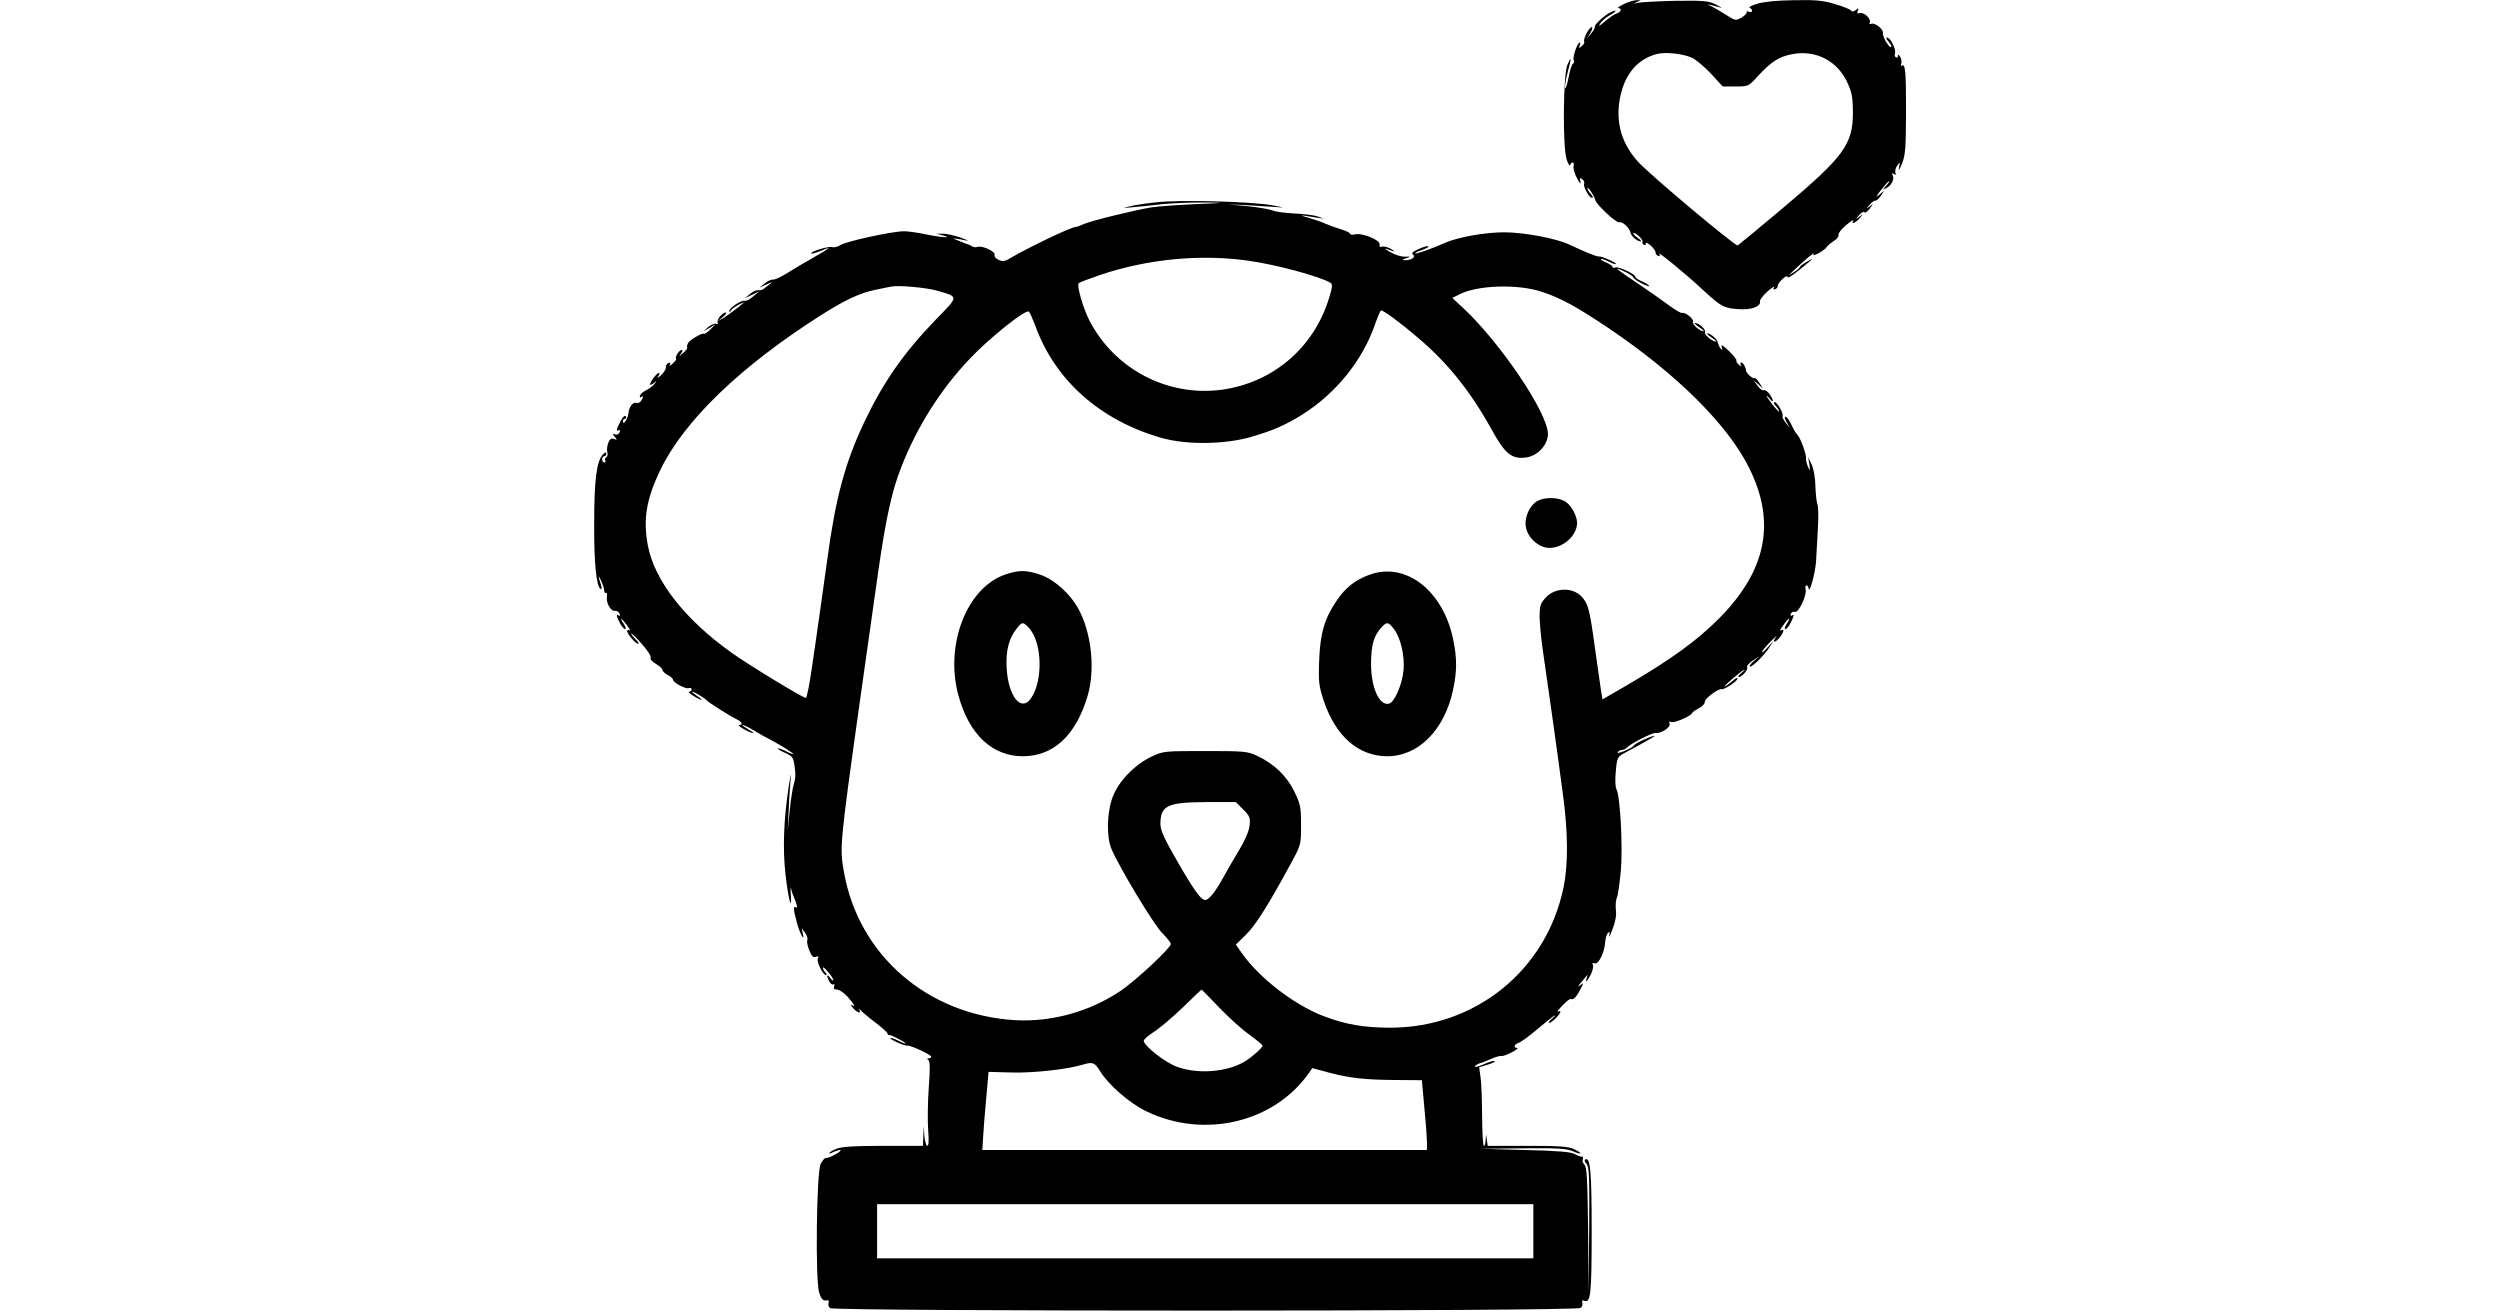 <?xml version="1.0" standalone="no"?>
<!DOCTYPE svg PUBLIC "-//W3C//DTD SVG 20010904//EN"
 "http://www.w3.org/TR/2001/REC-SVG-20010904/DTD/svg10.dtd">
<svg version="1.0" xmlns="http://www.w3.org/2000/svg"
 width="1200pt" height="630pt" viewBox="0 0 1200 630"
 preserveAspectRatio="xMidYMid meet">
<g transform="translate(0,630) scale(0.1,-0.1)"
fill="#000000" stroke="none">
<path d="M7795 6281 c-22 -11 -34 -20 -27 -20 19 -1 14 -19 -9 -26 -11 -4 -36
-21 -56 -38 -27 -24 -33 -26 -22 -10 7 12 28 30 46 40 36 19 38 31 1 13 -30
-16 -78 -61 -73 -69 2 -4 -6 -18 -17 -31 l-20 -25 16 28 c9 15 12 27 6 27 -12
0 -42 -58 -36 -69 3 -5 -2 -15 -11 -22 -15 -12 -16 -12 -10 4 4 10 3 16 -2 12
-13 -8 -34 -73 -27 -84 4 -5 2 -12 -3 -16 -6 -3 -16 -34 -22 -68 -7 -34 -14
-56 -16 -50 -3 7 3 40 11 73 20 76 20 85 0 40 -21 -46 -24 -395 -4 -456 7 -21
15 -33 17 -26 7 20 22 14 16 -7 -2 -10 5 -36 17 -57 13 -25 19 -31 16 -16 -4
19 -2 21 10 11 7 -6 11 -15 8 -20 -7 -12 24 -69 38 -69 6 0 4 8 -5 18 -10 10
-17 23 -17 28 0 13 34 -38 37 -55 3 -21 101 -113 116 -108 15 5 50 -28 53 -49
3 -17 33 -43 49 -43 6 0 0 7 -12 16 -13 8 -23 19 -23 24 0 5 11 -1 25 -13 13
-11 22 -25 19 -29 -2 -4 0 -10 6 -14 5 -3 10 -1 10 6 0 7 11 2 25 -11 13 -12
23 -27 22 -33 -1 -5 4 -12 12 -15 10 -3 11 0 5 9 -11 18 133 -100 215 -177 82
-76 98 -84 169 -88 60 -4 105 13 100 38 -2 6 15 28 36 47 22 19 36 28 32 20
-6 -9 -5 -12 5 -9 8 3 13 10 12 15 -1 6 9 21 22 33 15 14 25 18 25 11 0 -11
33 12 104 72 20 18 20 18 -11 1 -18 -10 -33 -21 -33 -25 0 -4 -12 -14 -27 -24
l-28 -17 25 24 c49 47 104 93 96 80 -6 -10 0 -9 22 2 17 9 35 22 39 29 4 7 20
20 35 30 15 9 25 23 23 30 -3 6 14 28 37 47 23 19 39 29 34 22 -13 -21 10 -13
30 10 19 22 19 23 -1 8 -20 -15 -20 -14 -1 8 11 12 22 18 25 13 3 -5 15 3 26
18 19 26 19 26 0 11 -20 -14 -20 -14 -1 7 10 12 23 21 28 20 5 -1 17 9 26 23
l16 25 -24 -20 c-19 -15 -17 -10 9 23 18 23 35 42 38 42 4 0 -2 -10 -13 -21
-19 -22 -19 -22 3 -10 24 12 38 45 27 62 -5 8 -3 9 6 4 9 -6 12 -4 8 6 -3 8 1
24 9 34 13 19 14 18 8 -10 -4 -19 1 -12 14 18 17 42 19 73 20 245 0 200 -3
237 -20 227 -5 -3 -6 1 -3 9 3 8 1 23 -5 33 -6 11 -11 13 -11 5 0 -7 -4 -11
-10 -7 -5 3 -7 12 -4 19 7 18 -23 76 -38 76 -6 0 -3 -9 7 -20 10 -11 16 -22
13 -25 -9 -9 -43 49 -40 67 3 19 -42 53 -57 43 -6 -3 -9 0 -6 8 7 18 -30 51
-49 44 -11 -4 -13 -1 -9 11 6 14 4 15 -9 4 -11 -8 -18 -9 -23 -3 -3 6 -38 20
-76 31 -58 18 -94 21 -197 19 -81 -1 -145 -7 -177 -17 -27 -8 -44 -17 -37 -19
6 -3 12 -9 12 -15 0 -6 -7 -7 -16 -4 -8 3 -13 2 -10 -2 3 -5 -8 -16 -24 -26
-29 -16 -30 -16 -72 11 -24 15 -54 33 -68 40 l-25 13 25 -6 c14 -4 32 -8 40
-11 8 -2 -3 5 -25 16 -35 17 -58 19 -195 17 -85 -2 -166 -6 -180 -10 -21 -5
-22 -5 -5 3 l20 10 -20 0 c-11 0 -38 -8 -60 -18z m324 -257 c19 -8 61 -43 93
-77 l57 -62 62 0 c61 0 62 0 108 51 63 68 100 92 163 104 116 22 220 -33 268
-142 19 -42 24 -71 24 -138 0 -153 -43 -212 -339 -461 -114 -96 -210 -175
-214 -177 -13 -4 -420 338 -478 401 -89 98 -115 215 -78 344 27 92 86 153 169
174 40 10 119 2 165 -17z"/>
<path d="M5550 5329 c-47 -5 -103 -13 -125 -19 -40 -9 -40 -9 10 -5 28 3 93 9
145 15 52 5 145 9 205 8 104 -1 101 -2 -51 -8 -88 -4 -180 -11 -205 -15 -76
-12 -293 -65 -326 -80 -17 -8 -36 -15 -42 -15 -21 0 -233 -102 -315 -151 -23
-14 -34 -15 -53 -6 -13 6 -22 16 -19 24 6 15 -60 46 -82 38 -8 -3 -19 -2 -25
2 -7 4 -14 8 -17 9 -3 0 -16 5 -30 11 -14 6 -32 13 -40 16 -16 5 20 1 60 -8
14 -2 0 4 -30 15 -30 10 -68 19 -85 18 l-30 0 30 -8 c56 -14 -8 -10 -80 5 -38
8 -86 15 -105 15 -57 0 -277 -48 -305 -66 -14 -9 -32 -13 -41 -10 -16 6 -109
-23 -100 -31 2 -2 21 3 41 11 62 26 54 18 -25 -27 -41 -23 -100 -58 -130 -77
-30 -19 -62 -34 -70 -32 -8 1 -26 -7 -40 -19 l-25 -20 35 16 c29 13 31 13 15
1 -11 -9 -24 -19 -30 -23 -5 -5 -17 -7 -25 -6 -8 2 -26 -6 -40 -18 l-25 -20
35 16 35 17 -30 -25 c-16 -14 -34 -23 -40 -21 -15 6 -75 -34 -74 -48 0 -10 2
-10 6 0 3 7 19 19 36 28 l32 15 -34 -28 c-19 -15 -48 -36 -65 -47 l-31 -18 25
21 c14 11 20 21 14 21 -17 0 -47 -37 -39 -49 3 -6 0 -9 -8 -5 -7 2 -25 -5 -38
-16 l-24 -21 30 17 30 18 -25 -25 c-14 -14 -28 -24 -33 -21 -4 2 -23 -6 -42
-18 -31 -19 -39 -30 -37 -51 1 -4 -9 -15 -21 -25 -18 -16 -20 -16 -8 -1 8 10
9 17 3 17 -12 0 -34 -35 -27 -42 3 -3 -5 -13 -17 -24 -12 -10 -18 -13 -13 -5
5 9 3 12 -6 9 -8 -3 -13 -12 -13 -21 1 -9 -10 -26 -24 -39 -15 -13 -20 -15
-13 -5 7 9 9 17 3 17 -9 0 -42 -43 -42 -56 0 -3 8 0 18 7 15 13 16 12 3 -4 -7
-9 -25 -23 -39 -30 -14 -6 -28 -18 -30 -26 -3 -9 0 -11 8 -6 9 6 9 3 1 -13 -6
-12 -17 -19 -25 -16 -17 7 -37 -18 -40 -51 -3 -27 -26 -60 -26 -37 0 7 5 12
11 12 5 0 7 5 3 11 -4 8 -14 -1 -25 -22 -21 -39 -24 -53 -9 -44 6 3 7 -1 4
-10 -4 -9 -13 -14 -22 -10 -13 5 -13 3 -1 -12 12 -15 12 -16 -4 -10 -13 5 -20
0 -28 -20 -5 -14 -7 -34 -4 -43 3 -10 1 -21 -5 -25 -6 -3 -8 -11 -5 -16 4 -5
1 -9 -4 -9 -6 0 -11 7 -11 15 0 8 5 15 10 15 6 0 10 5 10 12 0 9 -5 8 -15 -2
-31 -32 -43 -120 -43 -330 -1 -195 10 -304 31 -317 5 -3 6 4 2 18 -15 47 -15
54 -1 24 8 -16 15 -38 16 -48 0 -10 4 -16 9 -13 4 3 6 -5 4 -17 -5 -30 19 -73
39 -69 9 1 18 -5 22 -13 3 -9 2 -13 -4 -10 -14 9 -12 -1 5 -35 9 -17 20 -30
25 -30 6 0 3 11 -6 25 -23 36 -12 31 15 -6 13 -18 19 -29 12 -25 -6 4 -11 3
-11 -2 0 -15 40 -62 53 -62 6 0 1 9 -11 20 -12 12 -22 24 -22 28 1 4 23 -17
49 -47 27 -30 47 -60 44 -68 -3 -7 8 -20 26 -30 17 -10 31 -23 31 -29 0 -6 11
-17 25 -24 14 -7 25 -17 25 -22 0 -14 61 -47 76 -41 8 3 14 0 14 -6 0 -6 -6
-11 -12 -11 -7 0 2 -9 20 -20 42 -26 56 -26 17 0 -16 11 -26 20 -22 20 8 0 58
-30 67 -40 9 -11 115 -78 143 -91 28 -13 36 -29 15 -29 -15 -1 52 -39 67 -39
6 0 -6 8 -25 19 -19 11 -30 19 -25 19 6 1 28 -10 50 -23 22 -14 58 -34 80 -45
57 -30 121 -71 112 -71 -4 0 -22 7 -38 16 -17 8 -33 14 -35 11 -2 -2 13 -12
35 -21 35 -16 39 -22 45 -64 6 -47 5 -56 -8 -102 -3 -14 -11 -65 -16 -115 l-9
-90 4 85 c2 47 6 114 9 150 4 48 2 40 -9 -30 -24 -161 -28 -296 -15 -415 13
-117 32 -190 26 -100 -2 28 -2 41 1 30 2 -11 8 -29 13 -40 16 -38 20 -56 10
-50 -14 8 -12 -10 5 -74 14 -54 40 -98 28 -50 l-5 24 16 -22 c9 -12 14 -28 11
-35 -3 -8 1 -31 10 -51 11 -27 19 -35 32 -30 11 5 14 3 9 -6 -9 -14 23 -81 38
-81 6 0 5 5 -2 12 -7 7 -12 17 -12 23 0 12 49 -46 50 -59 0 -6 -7 -1 -15 10
-17 22 -20 12 -4 -17 5 -11 14 -17 19 -14 6 3 7 -1 4 -9 -4 -11 0 -16 14 -16
11 0 34 -16 51 -35 33 -38 39 -51 19 -39 -7 4 -4 -2 6 -14 21 -24 41 -30 31
-9 -4 6 -1 5 7 -3 7 -8 39 -35 71 -59 31 -24 57 -47 57 -52 0 -5 3 -8 8 -7 4
1 25 -8 47 -20 46 -24 40 -30 -6 -6 -17 8 -33 14 -35 11 -6 -5 69 -39 82 -36
13 3 114 -44 114 -53 0 -4 -6 -8 -12 -8 -9 0 -10 -3 -2 -8 8 -5 9 -43 2 -132
-5 -69 -6 -160 -3 -203 4 -49 3 -77 -4 -77 -5 0 -12 21 -14 48 l-3 47 -2 -47
-2 -48 -190 0 c-144 0 -199 -4 -225 -14 -19 -8 -35 -18 -35 -21 0 -3 9 -1 19
5 11 5 26 10 33 10 7 -1 0 -8 -17 -18 -29 -16 -35 -18 -53 -21 -5 0 -15 -13
-23 -28 -20 -41 -26 -561 -7 -618 10 -30 18 -39 32 -37 13 3 17 -1 13 -12 -3
-8 0 -19 7 -25 20 -16 3583 -16 3603 1 8 6 11 18 8 26 -3 10 0 12 10 8 30 -11
35 31 35 333 0 290 -6 361 -32 345 -4 -3 -1 -12 7 -20 13 -13 15 -60 13 -322
l-3 -307 -2 306 c-3 251 -6 309 -18 319 -7 6 -11 18 -8 26 3 8 2 14 -3 12 -5
-1 -20 4 -34 12 -19 11 -77 16 -240 20 l-215 6 203 2 c162 2 210 -1 239 -13
47 -20 54 -13 9 9 -28 13 -69 16 -224 16 l-191 0 -4 28 -4 27 -2 -27 c0 -16
-4 -28 -8 -28 -5 0 -8 62 -9 138 0 75 -3 160 -7 188 l-7 51 42 13 c24 7 38 15
31 17 -6 2 -30 -5 -52 -16 -23 -10 -41 -15 -41 -11 0 5 10 12 22 16 12 3 37
13 57 22 20 9 42 15 48 13 7 -1 29 7 50 18 21 11 32 20 26 21 -21 0 -15 18 8
25 11 4 51 33 87 64 37 31 74 61 82 65 8 4 4 -2 -10 -13 -14 -11 -20 -21 -14
-21 12 0 54 42 54 54 0 4 -6 4 -12 0 -7 -4 2 9 21 29 19 20 37 34 41 32 11 -7
27 9 45 45 18 34 18 35 -1 20 -12 -9 -10 -3 6 15 14 17 27 32 29 35 2 3 1 -3
-2 -12 -10 -29 1 -21 18 13 9 17 14 38 11 46 -4 11 -2 13 9 9 18 -6 46 51 50
102 1 18 7 38 13 44 8 8 10 4 6 -13 -2 -13 5 1 16 31 14 36 20 68 16 94 -2 22
0 48 5 57 5 10 13 68 19 129 10 119 -3 358 -21 392 -6 11 -7 47 -3 87 6 67 7
68 48 90 133 71 167 92 113 72 -39 -15 -71 -32 -77 -42 -8 -12 -83 -42 -75
-30 3 6 12 11 20 11 7 0 20 6 27 14 21 20 121 70 135 68 24 -5 73 27 67 43 -4
11 -2 13 9 9 15 -5 92 28 99 43 1 5 17 15 33 24 17 8 29 22 28 30 -3 14 65 65
80 61 13 -4 77 38 77 51 0 6 -10 1 -22 -10 -13 -11 -30 -24 -38 -28 -8 -4 5
10 29 31 24 21 51 43 60 47 9 5 5 -1 -9 -12 -14 -11 -20 -21 -14 -21 16 0 47
37 40 48 -3 5 9 19 27 31 l32 22 -28 -25 c-15 -14 -23 -26 -17 -26 14 0 73 59
95 96 l18 29 -26 -30 c-14 -16 -27 -28 -29 -25 -3 3 16 25 40 50 25 25 37 35
27 23 -10 -13 -13 -23 -7 -23 11 0 42 38 42 53 0 4 -5 5 -12 1 -7 -4 -2 7 11
24 26 38 41 43 17 7 -9 -14 -12 -25 -6 -25 5 0 16 13 25 30 17 34 19 44 5 35
-5 -3 -7 0 -4 9 3 8 12 12 20 9 17 -6 58 80 51 108 -3 10 -1 19 4 19 5 0 9 -6
10 -12 2 -38 32 68 36 127 2 39 6 112 9 163 3 51 2 100 -2 110 -4 9 -9 49 -10
87 -1 41 -8 84 -18 105 l-17 35 6 -35 c5 -33 4 -33 -7 -10 -6 14 -10 31 -9 39
3 18 -28 103 -43 116 -6 6 -19 27 -28 48 -10 20 -22 37 -28 37 -6 0 -3 -12 6
-27 l16 -28 -20 25 c-11 13 -18 28 -16 32 7 11 -25 68 -38 68 -6 0 -4 -8 5
-18 10 -10 17 -22 17 -27 0 -4 -13 9 -30 30 -16 21 -30 41 -30 44 0 3 7 -3 15
-13 20 -27 19 -6 -1 22 -9 13 -21 21 -28 19 -6 -3 -20 7 -30 22 l-20 26 24
-20 23 -20 -18 27 c-9 15 -21 26 -25 23 -7 -4 -38 24 -39 35 0 15 -14 40 -23
40 -5 0 -6 -6 -2 -12 5 -9 3 -9 -9 1 -9 7 -15 17 -12 21 2 3 -14 24 -37 46
-28 27 -39 33 -34 19 5 -15 4 -17 -4 -9 -6 6 -12 19 -14 28 -2 17 -34 45 -51
46 -5 0 4 -9 20 -20 17 -11 26 -20 22 -20 -18 0 -58 34 -53 46 5 13 -29 44
-49 44 -5 0 4 -9 20 -20 17 -11 26 -20 22 -20 -18 0 -55 33 -51 45 6 14 -37
48 -53 43 -4 -2 -33 15 -63 37 -60 44 -69 50 -179 125 -41 27 -72 50 -68 50
14 0 77 -34 77 -42 0 -4 18 -17 41 -29 23 -11 38 -16 35 -11 -3 5 -19 15 -36
22 -16 7 -30 16 -30 21 0 13 -80 51 -96 45 -8 -3 -14 -2 -14 3 0 5 -14 14 -30
21 -17 7 -29 15 -26 17 2 2 18 -3 36 -12 18 -9 34 -15 36 -12 6 5 -70 39 -82
36 -8 -2 -72 24 -139 56 -61 30 -218 60 -315 60 -94 0 -225 -24 -285 -51 -61
-27 -138 -55 -142 -50 -2 2 12 9 32 16 20 7 34 14 31 18 -3 3 -24 -3 -46 -13
-29 -13 -37 -21 -28 -27 17 -10 -8 -28 -37 -27 -17 1 -16 2 5 10 24 8 24 8 -5
7 -16 -1 -48 8 -70 21 -22 12 -32 20 -22 17 9 -3 25 -9 35 -12 9 -3 4 2 -11
11 -16 9 -35 14 -43 11 -10 -4 -14 0 -12 11 4 21 -85 57 -119 48 -13 -3 -23
-2 -23 3 0 5 -19 14 -42 21 -24 7 -56 19 -73 26 -16 8 -55 21 -85 30 -30 8
-40 13 -22 10 17 -3 47 -7 65 -10 l32 -5 -30 11 c-16 6 -65 12 -108 14 -44 2
-91 8 -106 14 -14 6 -69 16 -121 21 l-95 9 90 -4 c50 -3 115 -7 145 -9 40 -4
34 -2 -25 9 -102 18 -444 27 -555 14z m440 -280 c135 -19 347 -76 397 -107 10
-6 8 -23 -7 -71 -73 -241 -271 -409 -518 -442 -261 -34 -516 102 -635 337 -29
58 -60 166 -49 175 4 4 50 21 102 39 229 77 480 101 710 69z m-1489 -145 c102
-30 102 -24 -8 -137 -154 -159 -252 -299 -344 -492 -92 -195 -138 -362 -178
-660 -11 -82 -27 -195 -35 -250 -8 -55 -24 -171 -37 -257 -12 -87 -26 -158
-31 -158 -14 0 -276 159 -358 218 -223 159 -368 345 -400 512 -24 127 -8 224
60 365 114 236 385 497 772 743 114 72 186 106 260 121 29 6 62 13 73 15 36 8
171 -4 226 -20z m2901 -5 c93 -31 167 -72 322 -176 328 -222 569 -462 672
-669 129 -260 84 -490 -141 -719 -110 -111 -233 -200 -454 -329 l-109 -63 -7
41 c-3 22 -17 118 -30 211 -25 183 -32 208 -64 242 -44 46 -129 43 -173 -7
-24 -26 -28 -39 -28 -91 0 -33 9 -120 20 -192 21 -145 60 -418 91 -652 26
-188 27 -343 4 -454 -82 -399 -424 -675 -835 -674 -127 1 -209 15 -315 55
-143 54 -312 185 -395 304 l-28 40 48 47 c46 44 111 148 216 342 49 90 49 90
49 185 0 87 -3 101 -33 162 -36 74 -98 133 -178 170 -46 22 -62 23 -249 23
-196 0 -201 0 -258 -27 -80 -38 -158 -118 -186 -193 -28 -74 -31 -190 -6 -250
37 -87 202 -362 243 -403 23 -23 42 -47 42 -53 0 -19 -170 -178 -244 -227
-147 -98 -327 -148 -501 -139 -421 24 -754 311 -824 711 -21 116 -20 130 73
796 25 179 32 227 92 650 36 250 65 385 111 500 75 192 188 370 325 515 98
104 274 244 287 229 5 -5 18 -36 31 -69 95 -262 312 -453 605 -537 119 -34
305 -32 431 5 104 30 167 58 245 107 162 102 290 261 349 433 13 37 26 67 29
67 13 0 94 -60 177 -131 144 -122 252 -257 355 -443 64 -117 98 -143 169 -131
53 9 100 61 100 112 0 99 -223 431 -403 601 l-56 52 32 16 c87 46 284 52 399
13z m-1435 -2484 c32 -32 35 -40 31 -78 -3 -26 -22 -71 -50 -117 -25 -41 -60
-102 -78 -135 -37 -67 -68 -105 -85 -105 -20 0 -51 42 -134 186 -62 107 -81
149 -81 178 0 89 32 105 219 106 l143 0 35 -35z m-115 -951 c46 -48 111 -107
146 -131 34 -25 62 -48 62 -52 0 -10 -48 -53 -83 -75 -85 -52 -228 -64 -329
-26 -57 21 -158 101 -158 124 0 7 21 25 47 42 26 16 88 68 138 116 49 48 91
87 92 88 2 0 40 -39 85 -86z m-572 -305 c41 -67 142 -155 224 -194 277 -133
612 -53 779 185 l16 23 78 -21 c103 -27 172 -35 323 -36 l125 -1 15 -167 c9
-93 12 -168 8 -168 -4 0 -486 0 -1070 0 l-1063 0 4 62 c2 35 8 119 15 188 l11
125 110 -3 c104 -3 267 15 340 37 50 15 59 12 85 -30z m2080 -769 l0 -130
-1575 0 -1575 0 0 130 0 130 1575 0 1575 0 0 -130z"/>
<path d="M7379 3895 c-36 -20 -63 -78 -55 -124 8 -52 63 -101 113 -101 67 0
133 60 133 120 0 36 -31 90 -61 105 -35 19 -96 19 -130 0z"/>
<path d="M4827 3543 c-186 -62 -294 -339 -226 -583 51 -186 162 -290 309 -290
146 0 254 100 310 288 42 139 15 337 -61 448 -43 63 -112 119 -170 137 -63 21
-100 21 -162 0z m111 -256 c65 -69 70 -255 10 -340 -47 -66 -108 10 -116 145
-5 84 10 143 49 192 25 32 30 32 57 3z"/>
<path d="M6573 3541 c-69 -25 -114 -61 -157 -124 -58 -85 -79 -155 -84 -287
-4 -105 -1 -123 22 -194 58 -171 166 -265 304 -266 151 0 276 126 317 320 19
90 19 150 0 242 -49 235 -229 373 -402 309z m116 -258 c34 -43 54 -128 48
-200 -7 -71 -44 -156 -71 -161 -47 -9 -86 81 -85 197 1 84 13 127 46 165 29
33 36 32 62 -1z"/>
</g>
</svg>

